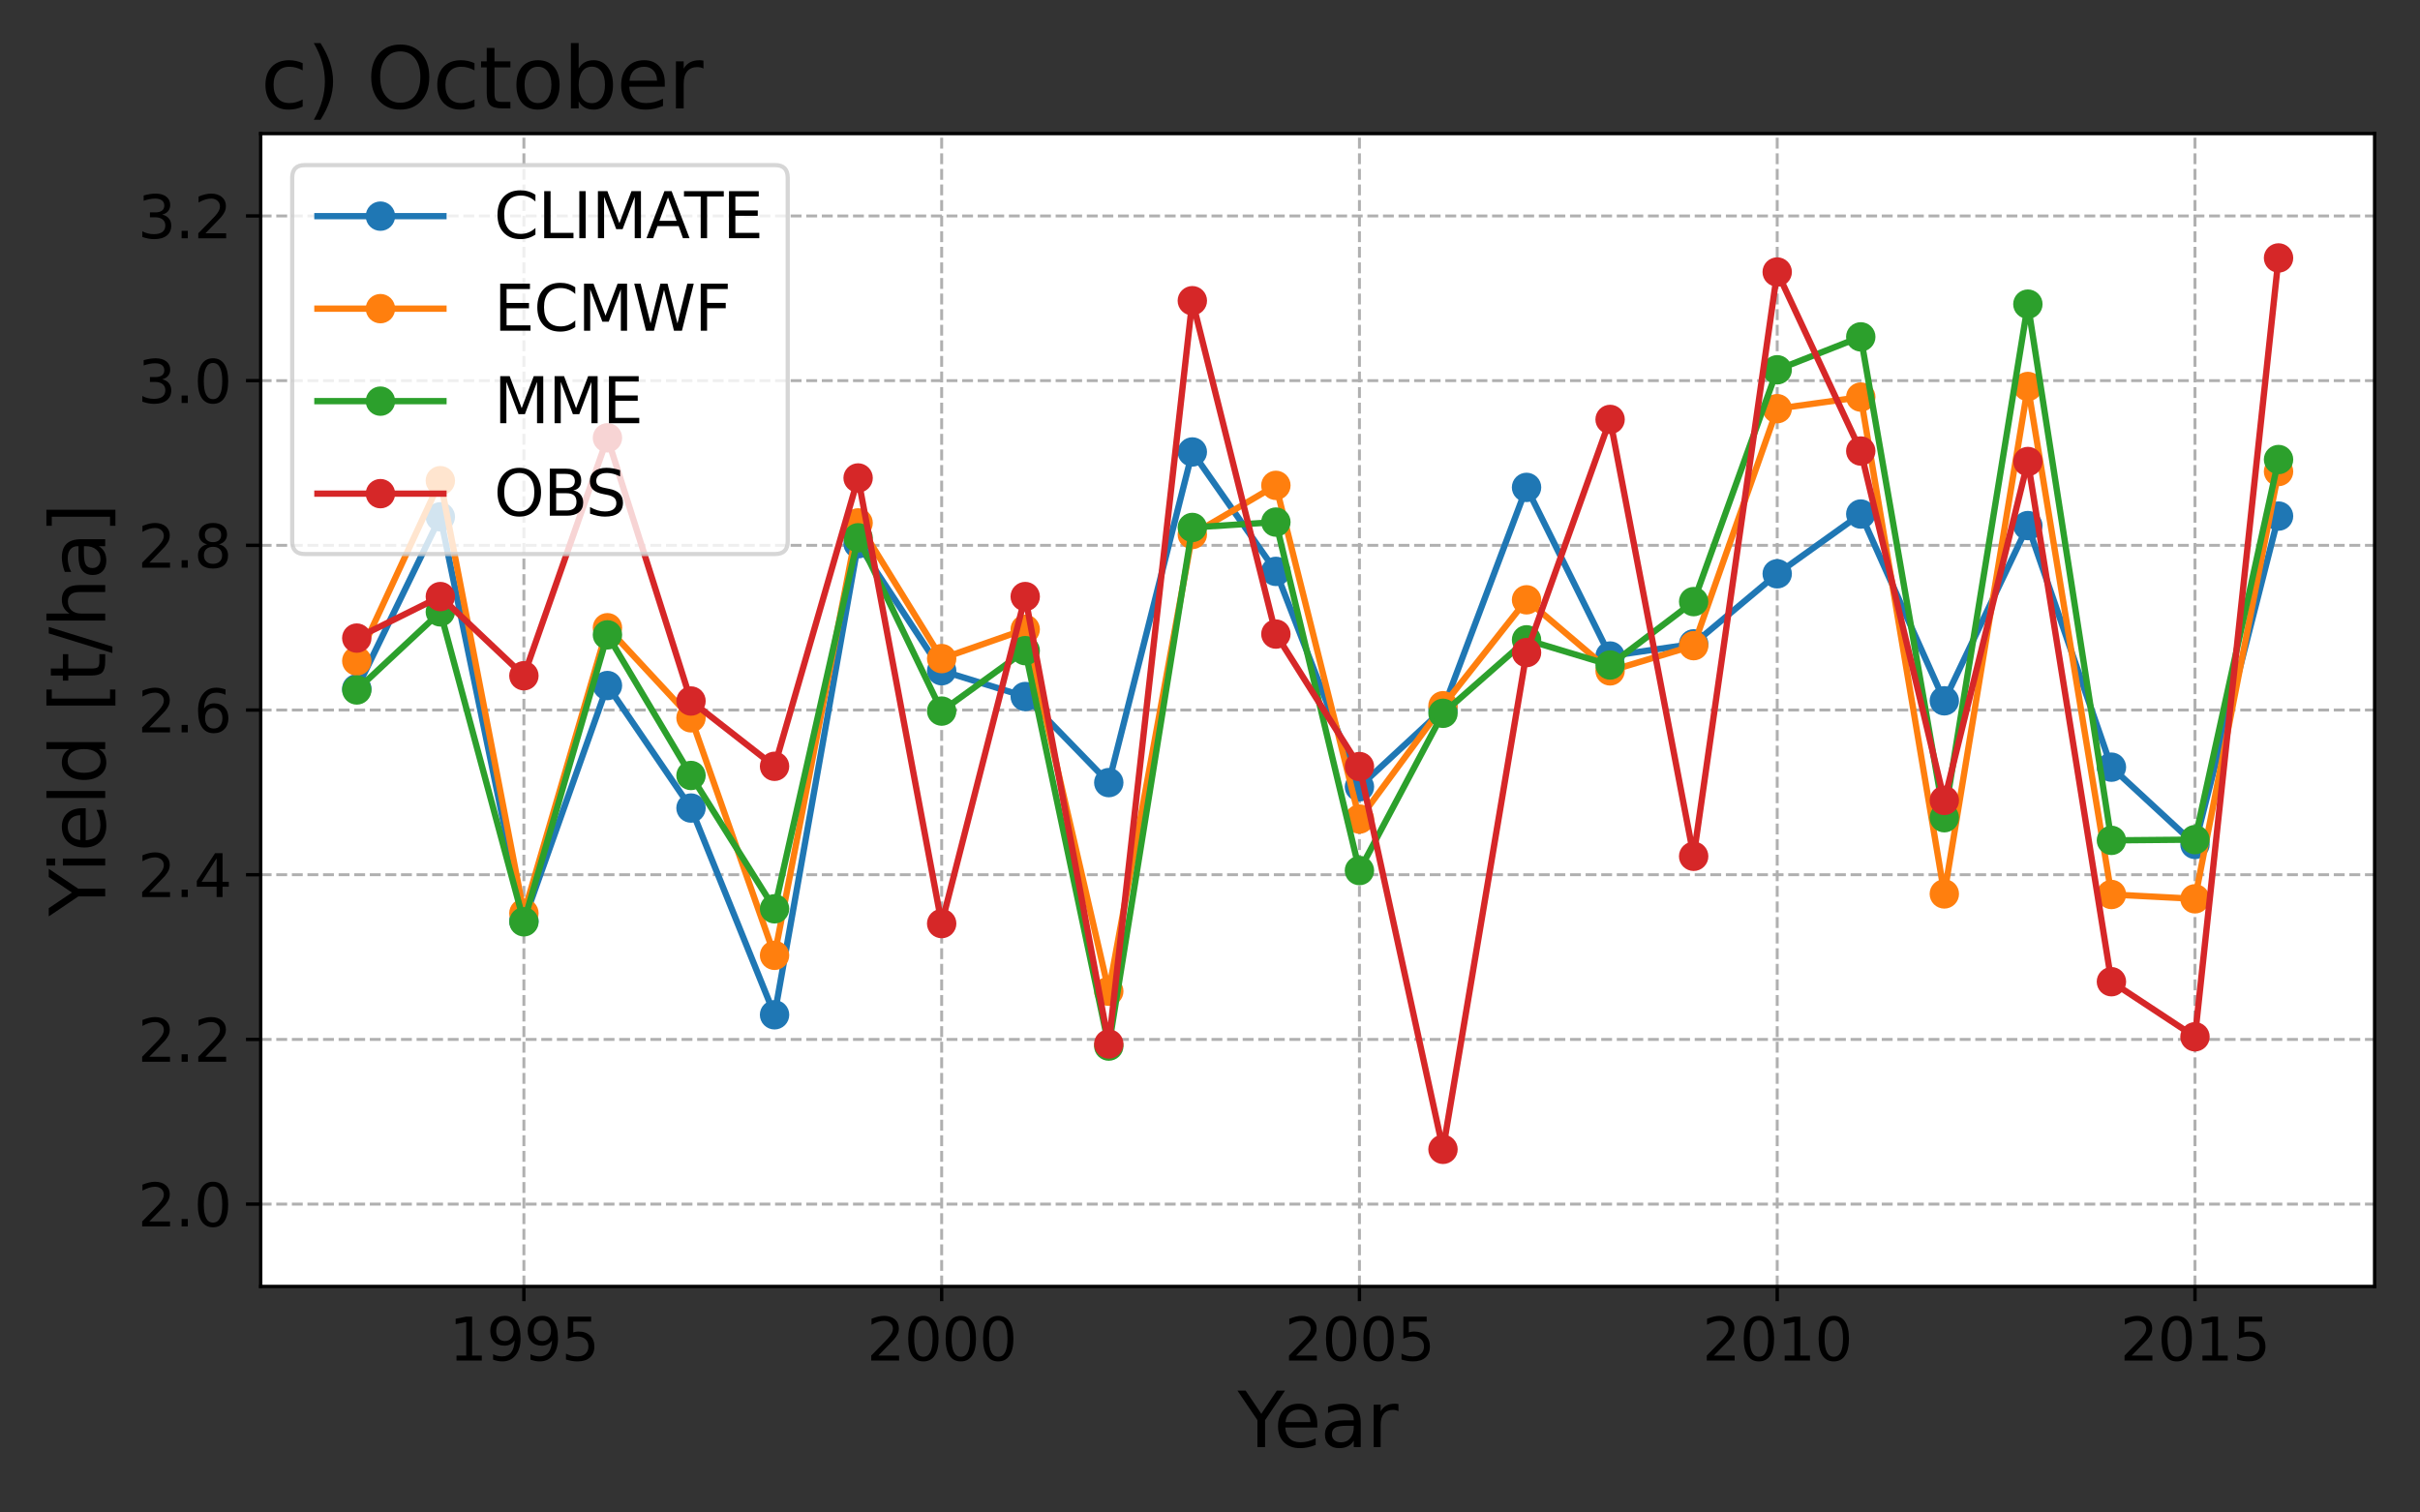 <?xml version="1.0" encoding="utf-8" standalone="no"?>
<!DOCTYPE svg PUBLIC "-//W3C//DTD SVG 1.1//EN"
  "http://www.w3.org/Graphics/SVG/1.1/DTD/svg11.dtd">
<svg xmlns:xlink="http://www.w3.org/1999/xlink" width="576pt" height="360pt" viewBox="0 0 576 360" xmlns="http://www.w3.org/2000/svg" version="1.1">
 <rect x="0" y="0" width="576" height="360" fill="#333333" stroke="none"/>
 <defs>
  <style type="text/css">*{stroke-linejoin: round; stroke-linecap: butt}</style>
 </defs>
 <g id="figure_1">
  <g id="patch_1">
   <path d="M 0 360 
L 576 360 
L 576 0 
L 0 0 
L 0 360 
z
" style="fill: none"/>
  </g>
  <g id="axes_1">
   <g id="patch_2">
    <path d="M 62.05 306.2 
L 565.2 306.2 
L 565.2 31.8 
L 62.05 31.8 
z
" style="fill: #ffffff"/>
   </g>
   <g id="matplotlib.axis_1">
    <g id="xtick_1">
     <g id="line2d_1">
      <path d="M 124.695 306.2 
L 124.695 31.8 
" clip-path="url(#p7e7cb70186)" style="fill: none; stroke-dasharray: 2.59,1.12; stroke-dashoffset: 0; stroke: #b0b0b0; stroke-width: 0.7"/>
     </g>
     <g id="line2d_2">
      <defs>
       <path id="md5fc40902d" d="M 0 0 
L 0 3.5 
" style="stroke: #000000; stroke-width: 0.8"/>
      </defs>
      <g>
       <use xlink:href="#md5fc40902d" x="124.695" y="306.2" style="stroke: #000000; stroke-width: 0.8"/>
      </g>
     </g>
     <g id="text_1">
      <!-- 1995 -->
      <g transform="translate(106.88 323.838)scale(0.14 -0.14)">
       <defs>
        <path id="DejaVuSans-31" d="M 794 531 
L 1825 531 
L 1825 4091 
L 703 3866 
L 703 4441 
L 1819 4666 
L 2450 4666 
L 2450 531 
L 3481 531 
L 3481 0 
L 794 0 
L 794 531 
z
" transform="scale(0.016)"/>
        <path id="DejaVuSans-39" d="M 703 97 
L 703 672 
Q 941 559 1184 500 
Q 1428 441 1663 441 
Q 2288 441 2617 861 
Q 2947 1281 2994 2138 
Q 2813 1869 2534 1725 
Q 2256 1581 1919 1581 
Q 1219 1581 811 2004 
Q 403 2428 403 3163 
Q 403 3881 828 4315 
Q 1253 4750 1959 4750 
Q 2769 4750 3195 4129 
Q 3622 3509 3622 2328 
Q 3622 1225 3098 567 
Q 2575 -91 1691 -91 
Q 1453 -91 1209 -44 
Q 966 3 703 97 
z
M 1959 2075 
Q 2384 2075 2632 2365 
Q 2881 2656 2881 3163 
Q 2881 3666 2632 3958 
Q 2384 4250 1959 4250 
Q 1534 4250 1286 3958 
Q 1038 3666 1038 3163 
Q 1038 2656 1286 2365 
Q 1534 2075 1959 2075 
z
" transform="scale(0.016)"/>
        <path id="DejaVuSans-35" d="M 691 4666 
L 3169 4666 
L 3169 4134 
L 1269 4134 
L 1269 2991 
Q 1406 3038 1543 3061 
Q 1681 3084 1819 3084 
Q 2600 3084 3056 2656 
Q 3513 2228 3513 1497 
Q 3513 744 3044 326 
Q 2575 -91 1722 -91 
Q 1428 -91 1123 -41 
Q 819 9 494 109 
L 494 744 
Q 775 591 1075 516 
Q 1375 441 1709 441 
Q 2250 441 2565 725 
Q 2881 1009 2881 1497 
Q 2881 1984 2565 2268 
Q 2250 2553 1709 2553 
Q 1456 2553 1204 2497 
Q 953 2441 691 2322 
L 691 4666 
z
" transform="scale(0.016)"/>
       </defs>
       <use xlink:href="#DejaVuSans-31"/>
       <use xlink:href="#DejaVuSans-39" x="63.623"/>
       <use xlink:href="#DejaVuSans-39" x="127.246"/>
       <use xlink:href="#DejaVuSans-35" x="190.869"/>
      </g>
     </g>
    </g>
    <g id="xtick_2">
     <g id="line2d_3">
      <path d="M 224.132 306.2 
L 224.132 31.8 
" clip-path="url(#p7e7cb70186)" style="fill: none; stroke-dasharray: 2.59,1.12; stroke-dashoffset: 0; stroke: #b0b0b0; stroke-width: 0.7"/>
     </g>
     <g id="line2d_4">
      <g>
       <use xlink:href="#md5fc40902d" x="224.132" y="306.2" style="stroke: #000000; stroke-width: 0.8"/>
      </g>
     </g>
     <g id="text_2">
      <!-- 2000 -->
      <g transform="translate(206.317 323.838)scale(0.14 -0.14)">
       <defs>
        <path id="DejaVuSans-32" d="M 1228 531 
L 3431 531 
L 3431 0 
L 469 0 
L 469 531 
Q 828 903 1448 1529 
Q 2069 2156 2228 2338 
Q 2531 2678 2651 2914 
Q 2772 3150 2772 3378 
Q 2772 3750 2511 3984 
Q 2250 4219 1831 4219 
Q 1534 4219 1204 4116 
Q 875 4013 500 3803 
L 500 4441 
Q 881 4594 1212 4672 
Q 1544 4750 1819 4750 
Q 2544 4750 2975 4387 
Q 3406 4025 3406 3419 
Q 3406 3131 3298 2873 
Q 3191 2616 2906 2266 
Q 2828 2175 2409 1742 
Q 1991 1309 1228 531 
z
" transform="scale(0.016)"/>
        <path id="DejaVuSans-30" d="M 2034 4250 
Q 1547 4250 1301 3770 
Q 1056 3291 1056 2328 
Q 1056 1369 1301 889 
Q 1547 409 2034 409 
Q 2525 409 2770 889 
Q 3016 1369 3016 2328 
Q 3016 3291 2770 3770 
Q 2525 4250 2034 4250 
z
M 2034 4750 
Q 2819 4750 3233 4129 
Q 3647 3509 3647 2328 
Q 3647 1150 3233 529 
Q 2819 -91 2034 -91 
Q 1250 -91 836 529 
Q 422 1150 422 2328 
Q 422 3509 836 4129 
Q 1250 4750 2034 4750 
z
" transform="scale(0.016)"/>
       </defs>
       <use xlink:href="#DejaVuSans-32"/>
       <use xlink:href="#DejaVuSans-30" x="63.623"/>
       <use xlink:href="#DejaVuSans-30" x="127.246"/>
       <use xlink:href="#DejaVuSans-30" x="190.869"/>
      </g>
     </g>
    </g>
    <g id="xtick_3">
     <g id="line2d_5">
      <path d="M 323.569 306.2 
L 323.569 31.8 
" clip-path="url(#p7e7cb70186)" style="fill: none; stroke-dasharray: 2.59,1.12; stroke-dashoffset: 0; stroke: #b0b0b0; stroke-width: 0.7"/>
     </g>
     <g id="line2d_6">
      <g>
       <use xlink:href="#md5fc40902d" x="323.569" y="306.2" style="stroke: #000000; stroke-width: 0.8"/>
      </g>
     </g>
     <g id="text_3">
      <!-- 2005 -->
      <g transform="translate(305.754 323.838)scale(0.14 -0.14)">
       <use xlink:href="#DejaVuSans-32"/>
       <use xlink:href="#DejaVuSans-30" x="63.623"/>
       <use xlink:href="#DejaVuSans-30" x="127.246"/>
       <use xlink:href="#DejaVuSans-35" x="190.869"/>
      </g>
     </g>
    </g>
    <g id="xtick_4">
     <g id="line2d_7">
      <path d="M 423.005 306.2 
L 423.005 31.8 
" clip-path="url(#p7e7cb70186)" style="fill: none; stroke-dasharray: 2.59,1.12; stroke-dashoffset: 0; stroke: #b0b0b0; stroke-width: 0.7"/>
     </g>
     <g id="line2d_8">
      <g>
       <use xlink:href="#md5fc40902d" x="423.005" y="306.2" style="stroke: #000000; stroke-width: 0.8"/>
      </g>
     </g>
     <g id="text_4">
      <!-- 2010 -->
      <g transform="translate(405.19 323.838)scale(0.14 -0.14)">
       <use xlink:href="#DejaVuSans-32"/>
       <use xlink:href="#DejaVuSans-30" x="63.623"/>
       <use xlink:href="#DejaVuSans-31" x="127.246"/>
       <use xlink:href="#DejaVuSans-30" x="190.869"/>
      </g>
     </g>
    </g>
    <g id="xtick_5">
     <g id="line2d_9">
      <path d="M 522.442 306.2 
L 522.442 31.8 
" clip-path="url(#p7e7cb70186)" style="fill: none; stroke-dasharray: 2.59,1.12; stroke-dashoffset: 0; stroke: #b0b0b0; stroke-width: 0.7"/>
     </g>
     <g id="line2d_10">
      <g>
       <use xlink:href="#md5fc40902d" x="522.442" y="306.2" style="stroke: #000000; stroke-width: 0.8"/>
      </g>
     </g>
     <g id="text_5">
      <!-- 2015 -->
      <g transform="translate(504.627 323.838)scale(0.14 -0.14)">
       <use xlink:href="#DejaVuSans-32"/>
       <use xlink:href="#DejaVuSans-30" x="63.623"/>
       <use xlink:href="#DejaVuSans-31" x="127.246"/>
       <use xlink:href="#DejaVuSans-35" x="190.869"/>
      </g>
     </g>
    </g>
    <g id="text_6">
     <!-- Year -->
     <g transform="translate(294.567 344.427)scale(0.18 -0.18)">
      <defs>
       <path id="DejaVuSans-59" d="M -13 4666 
L 666 4666 
L 1959 2747 
L 3244 4666 
L 3922 4666 
L 2272 2222 
L 2272 0 
L 1638 0 
L 1638 2222 
L -13 4666 
z
" transform="scale(0.016)"/>
       <path id="DejaVuSans-65" d="M 3597 1894 
L 3597 1613 
L 953 1613 
Q 991 1019 1311 708 
Q 1631 397 2203 397 
Q 2534 397 2845 478 
Q 3156 559 3463 722 
L 3463 178 
Q 3153 47 2828 -22 
Q 2503 -91 2169 -91 
Q 1331 -91 842 396 
Q 353 884 353 1716 
Q 353 2575 817 3079 
Q 1281 3584 2069 3584 
Q 2775 3584 3186 3129 
Q 3597 2675 3597 1894 
z
M 3022 2063 
Q 3016 2534 2758 2815 
Q 2500 3097 2075 3097 
Q 1594 3097 1305 2825 
Q 1016 2553 972 2059 
L 3022 2063 
z
" transform="scale(0.016)"/>
       <path id="DejaVuSans-61" d="M 2194 1759 
Q 1497 1759 1228 1600 
Q 959 1441 959 1056 
Q 959 750 1161 570 
Q 1363 391 1709 391 
Q 2188 391 2477 730 
Q 2766 1069 2766 1631 
L 2766 1759 
L 2194 1759 
z
M 3341 1997 
L 3341 0 
L 2766 0 
L 2766 531 
Q 2569 213 2275 61 
Q 1981 -91 1556 -91 
Q 1019 -91 701 211 
Q 384 513 384 1019 
Q 384 1609 779 1909 
Q 1175 2209 1959 2209 
L 2766 2209 
L 2766 2266 
Q 2766 2663 2505 2880 
Q 2244 3097 1772 3097 
Q 1472 3097 1187 3025 
Q 903 2953 641 2809 
L 641 3341 
Q 956 3463 1253 3523 
Q 1550 3584 1831 3584 
Q 2591 3584 2966 3190 
Q 3341 2797 3341 1997 
z
" transform="scale(0.016)"/>
       <path id="DejaVuSans-72" d="M 2631 2963 
Q 2534 3019 2420 3045 
Q 2306 3072 2169 3072 
Q 1681 3072 1420 2755 
Q 1159 2438 1159 1844 
L 1159 0 
L 581 0 
L 581 3500 
L 1159 3500 
L 1159 2956 
Q 1341 3275 1631 3429 
Q 1922 3584 2338 3584 
Q 2397 3584 2469 3576 
Q 2541 3569 2628 3553 
L 2631 2963 
z
" transform="scale(0.016)"/>
      </defs>
      <use xlink:href="#DejaVuSans-59"/>
      <use xlink:href="#DejaVuSans-65" x="47.834"/>
      <use xlink:href="#DejaVuSans-61" x="109.357"/>
      <use xlink:href="#DejaVuSans-72" x="170.637"/>
     </g>
    </g>
   </g>
   <g id="matplotlib.axis_2">
    <g id="ytick_1">
     <g id="line2d_11">
      <path d="M 62.05 286.6 
L 565.2 286.6 
" clip-path="url(#p7e7cb70186)" style="fill: none; stroke-dasharray: 2.59,1.12; stroke-dashoffset: 0; stroke: #b0b0b0; stroke-width: 0.7"/>
     </g>
     <g id="line2d_12">
      <defs>
       <path id="ma0a48ae3fc" d="M 0 0 
L -3.5 0 
" style="stroke: #000000; stroke-width: 0.8"/>
      </defs>
      <g>
       <use xlink:href="#ma0a48ae3fc" x="62.05" y="286.6" style="stroke: #000000; stroke-width: 0.8"/>
      </g>
     </g>
     <g id="text_7">
      <!-- 2.0 -->
      <g transform="translate(32.786 291.919)scale(0.14 -0.14)">
       <defs>
        <path id="DejaVuSans-2e" d="M 684 794 
L 1344 794 
L 1344 0 
L 684 0 
L 684 794 
z
" transform="scale(0.016)"/>
       </defs>
       <use xlink:href="#DejaVuSans-32"/>
       <use xlink:href="#DejaVuSans-2e" x="63.623"/>
       <use xlink:href="#DejaVuSans-30" x="95.41"/>
      </g>
     </g>
    </g>
    <g id="ytick_2">
     <g id="line2d_13">
      <path d="M 62.05 247.4 
L 565.2 247.4 
" clip-path="url(#p7e7cb70186)" style="fill: none; stroke-dasharray: 2.59,1.12; stroke-dashoffset: 0; stroke: #b0b0b0; stroke-width: 0.7"/>
     </g>
     <g id="line2d_14">
      <g>
       <use xlink:href="#ma0a48ae3fc" x="62.05" y="247.4" style="stroke: #000000; stroke-width: 0.8"/>
      </g>
     </g>
     <g id="text_8">
      <!-- 2.2 -->
      <g transform="translate(32.786 252.719)scale(0.14 -0.14)">
       <use xlink:href="#DejaVuSans-32"/>
       <use xlink:href="#DejaVuSans-2e" x="63.623"/>
       <use xlink:href="#DejaVuSans-32" x="95.41"/>
      </g>
     </g>
    </g>
    <g id="ytick_3">
     <g id="line2d_15">
      <path d="M 62.05 208.2 
L 565.2 208.2 
" clip-path="url(#p7e7cb70186)" style="fill: none; stroke-dasharray: 2.59,1.12; stroke-dashoffset: 0; stroke: #b0b0b0; stroke-width: 0.7"/>
     </g>
     <g id="line2d_16">
      <g>
       <use xlink:href="#ma0a48ae3fc" x="62.05" y="208.2" style="stroke: #000000; stroke-width: 0.8"/>
      </g>
     </g>
     <g id="text_9">
      <!-- 2.4 -->
      <g transform="translate(32.786 213.519)scale(0.14 -0.14)">
       <defs>
        <path id="DejaVuSans-34" d="M 2419 4116 
L 825 1625 
L 2419 1625 
L 2419 4116 
z
M 2253 4666 
L 3047 4666 
L 3047 1625 
L 3713 1625 
L 3713 1100 
L 3047 1100 
L 3047 0 
L 2419 0 
L 2419 1100 
L 313 1100 
L 313 1709 
L 2253 4666 
z
" transform="scale(0.016)"/>
       </defs>
       <use xlink:href="#DejaVuSans-32"/>
       <use xlink:href="#DejaVuSans-2e" x="63.623"/>
       <use xlink:href="#DejaVuSans-34" x="95.41"/>
      </g>
     </g>
    </g>
    <g id="ytick_4">
     <g id="line2d_17">
      <path d="M 62.05 169 
L 565.2 169 
" clip-path="url(#p7e7cb70186)" style="fill: none; stroke-dasharray: 2.59,1.12; stroke-dashoffset: 0; stroke: #b0b0b0; stroke-width: 0.7"/>
     </g>
     <g id="line2d_18">
      <g>
       <use xlink:href="#ma0a48ae3fc" x="62.05" y="169" style="stroke: #000000; stroke-width: 0.8"/>
      </g>
     </g>
     <g id="text_10">
      <!-- 2.6 -->
      <g transform="translate(32.786 174.319)scale(0.14 -0.14)">
       <defs>
        <path id="DejaVuSans-36" d="M 2113 2584 
Q 1688 2584 1439 2293 
Q 1191 2003 1191 1497 
Q 1191 994 1439 701 
Q 1688 409 2113 409 
Q 2538 409 2786 701 
Q 3034 994 3034 1497 
Q 3034 2003 2786 2293 
Q 2538 2584 2113 2584 
z
M 3366 4563 
L 3366 3988 
Q 3128 4100 2886 4159 
Q 2644 4219 2406 4219 
Q 1781 4219 1451 3797 
Q 1122 3375 1075 2522 
Q 1259 2794 1537 2939 
Q 1816 3084 2150 3084 
Q 2853 3084 3261 2657 
Q 3669 2231 3669 1497 
Q 3669 778 3244 343 
Q 2819 -91 2113 -91 
Q 1303 -91 875 529 
Q 447 1150 447 2328 
Q 447 3434 972 4092 
Q 1497 4750 2381 4750 
Q 2619 4750 2861 4703 
Q 3103 4656 3366 4563 
z
" transform="scale(0.016)"/>
       </defs>
       <use xlink:href="#DejaVuSans-32"/>
       <use xlink:href="#DejaVuSans-2e" x="63.623"/>
       <use xlink:href="#DejaVuSans-36" x="95.41"/>
      </g>
     </g>
    </g>
    <g id="ytick_5">
     <g id="line2d_19">
      <path d="M 62.05 129.8 
L 565.2 129.8 
" clip-path="url(#p7e7cb70186)" style="fill: none; stroke-dasharray: 2.59,1.12; stroke-dashoffset: 0; stroke: #b0b0b0; stroke-width: 0.7"/>
     </g>
     <g id="line2d_20">
      <g>
       <use xlink:href="#ma0a48ae3fc" x="62.05" y="129.8" style="stroke: #000000; stroke-width: 0.8"/>
      </g>
     </g>
     <g id="text_11">
      <!-- 2.8 -->
      <g transform="translate(32.786 135.119)scale(0.14 -0.14)">
       <defs>
        <path id="DejaVuSans-38" d="M 2034 2216 
Q 1584 2216 1326 1975 
Q 1069 1734 1069 1313 
Q 1069 891 1326 650 
Q 1584 409 2034 409 
Q 2484 409 2743 651 
Q 3003 894 3003 1313 
Q 3003 1734 2745 1975 
Q 2488 2216 2034 2216 
z
M 1403 2484 
Q 997 2584 770 2862 
Q 544 3141 544 3541 
Q 544 4100 942 4425 
Q 1341 4750 2034 4750 
Q 2731 4750 3128 4425 
Q 3525 4100 3525 3541 
Q 3525 3141 3298 2862 
Q 3072 2584 2669 2484 
Q 3125 2378 3379 2068 
Q 3634 1759 3634 1313 
Q 3634 634 3220 271 
Q 2806 -91 2034 -91 
Q 1263 -91 848 271 
Q 434 634 434 1313 
Q 434 1759 690 2068 
Q 947 2378 1403 2484 
z
M 1172 3481 
Q 1172 3119 1398 2916 
Q 1625 2713 2034 2713 
Q 2441 2713 2670 2916 
Q 2900 3119 2900 3481 
Q 2900 3844 2670 4047 
Q 2441 4250 2034 4250 
Q 1625 4250 1398 4047 
Q 1172 3844 1172 3481 
z
" transform="scale(0.016)"/>
       </defs>
       <use xlink:href="#DejaVuSans-32"/>
       <use xlink:href="#DejaVuSans-2e" x="63.623"/>
       <use xlink:href="#DejaVuSans-38" x="95.41"/>
      </g>
     </g>
    </g>
    <g id="ytick_6">
     <g id="line2d_21">
      <path d="M 62.05 90.6 
L 565.2 90.6 
" clip-path="url(#p7e7cb70186)" style="fill: none; stroke-dasharray: 2.59,1.12; stroke-dashoffset: 0; stroke: #b0b0b0; stroke-width: 0.7"/>
     </g>
     <g id="line2d_22">
      <g>
       <use xlink:href="#ma0a48ae3fc" x="62.05" y="90.6" style="stroke: #000000; stroke-width: 0.8"/>
      </g>
     </g>
     <g id="text_12">
      <!-- 3.0 -->
      <g transform="translate(32.786 95.919)scale(0.14 -0.14)">
       <defs>
        <path id="DejaVuSans-33" d="M 2597 2516 
Q 3050 2419 3304 2112 
Q 3559 1806 3559 1356 
Q 3559 666 3084 287 
Q 2609 -91 1734 -91 
Q 1441 -91 1130 -33 
Q 819 25 488 141 
L 488 750 
Q 750 597 1062 519 
Q 1375 441 1716 441 
Q 2309 441 2620 675 
Q 2931 909 2931 1356 
Q 2931 1769 2642 2001 
Q 2353 2234 1838 2234 
L 1294 2234 
L 1294 2753 
L 1863 2753 
Q 2328 2753 2575 2939 
Q 2822 3125 2822 3475 
Q 2822 3834 2567 4026 
Q 2313 4219 1838 4219 
Q 1578 4219 1281 4162 
Q 984 4106 628 3988 
L 628 4550 
Q 988 4650 1302 4700 
Q 1616 4750 1894 4750 
Q 2613 4750 3031 4423 
Q 3450 4097 3450 3541 
Q 3450 3153 3228 2886 
Q 3006 2619 2597 2516 
z
" transform="scale(0.016)"/>
       </defs>
       <use xlink:href="#DejaVuSans-33"/>
       <use xlink:href="#DejaVuSans-2e" x="63.623"/>
       <use xlink:href="#DejaVuSans-30" x="95.41"/>
      </g>
     </g>
    </g>
    <g id="ytick_7">
     <g id="line2d_23">
      <path d="M 62.05 51.4 
L 565.2 51.4 
" clip-path="url(#p7e7cb70186)" style="fill: none; stroke-dasharray: 2.59,1.12; stroke-dashoffset: 0; stroke: #b0b0b0; stroke-width: 0.7"/>
     </g>
     <g id="line2d_24">
      <g>
       <use xlink:href="#ma0a48ae3fc" x="62.05" y="51.4" style="stroke: #000000; stroke-width: 0.8"/>
      </g>
     </g>
     <g id="text_13">
      <!-- 3.2 -->
      <g transform="translate(32.786 56.719)scale(0.14 -0.14)">
       <use xlink:href="#DejaVuSans-33"/>
       <use xlink:href="#DejaVuSans-2e" x="63.623"/>
       <use xlink:href="#DejaVuSans-32" x="95.41"/>
      </g>
     </g>
    </g>
    <g id="text_14">
     <!-- Yield [t/ha] -->
     <g transform="translate(25.042 218.085)rotate(-90)scale(0.18 -0.18)">
      <defs>
       <path id="DejaVuSans-69" d="M 603 3500 
L 1178 3500 
L 1178 0 
L 603 0 
L 603 3500 
z
M 603 4863 
L 1178 4863 
L 1178 4134 
L 603 4134 
L 603 4863 
z
" transform="scale(0.016)"/>
       <path id="DejaVuSans-6c" d="M 603 4863 
L 1178 4863 
L 1178 0 
L 603 0 
L 603 4863 
z
" transform="scale(0.016)"/>
       <path id="DejaVuSans-64" d="M 2906 2969 
L 2906 4863 
L 3481 4863 
L 3481 0 
L 2906 0 
L 2906 525 
Q 2725 213 2448 61 
Q 2172 -91 1784 -91 
Q 1150 -91 751 415 
Q 353 922 353 1747 
Q 353 2572 751 3078 
Q 1150 3584 1784 3584 
Q 2172 3584 2448 3432 
Q 2725 3281 2906 2969 
z
M 947 1747 
Q 947 1113 1208 752 
Q 1469 391 1925 391 
Q 2381 391 2643 752 
Q 2906 1113 2906 1747 
Q 2906 2381 2643 2742 
Q 2381 3103 1925 3103 
Q 1469 3103 1208 2742 
Q 947 2381 947 1747 
z
" transform="scale(0.016)"/>
       <path id="DejaVuSans-20" transform="scale(0.016)"/>
       <path id="DejaVuSans-5b" d="M 550 4863 
L 1875 4863 
L 1875 4416 
L 1125 4416 
L 1125 -397 
L 1875 -397 
L 1875 -844 
L 550 -844 
L 550 4863 
z
" transform="scale(0.016)"/>
       <path id="DejaVuSans-74" d="M 1172 4494 
L 1172 3500 
L 2356 3500 
L 2356 3053 
L 1172 3053 
L 1172 1153 
Q 1172 725 1289 603 
Q 1406 481 1766 481 
L 2356 481 
L 2356 0 
L 1766 0 
Q 1100 0 847 248 
Q 594 497 594 1153 
L 594 3053 
L 172 3053 
L 172 3500 
L 594 3500 
L 594 4494 
L 1172 4494 
z
" transform="scale(0.016)"/>
       <path id="DejaVuSans-2f" d="M 1625 4666 
L 2156 4666 
L 531 -594 
L 0 -594 
L 1625 4666 
z
" transform="scale(0.016)"/>
       <path id="DejaVuSans-68" d="M 3513 2113 
L 3513 0 
L 2938 0 
L 2938 2094 
Q 2938 2591 2744 2837 
Q 2550 3084 2163 3084 
Q 1697 3084 1428 2787 
Q 1159 2491 1159 1978 
L 1159 0 
L 581 0 
L 581 4863 
L 1159 4863 
L 1159 2956 
Q 1366 3272 1645 3428 
Q 1925 3584 2291 3584 
Q 2894 3584 3203 3211 
Q 3513 2838 3513 2113 
z
" transform="scale(0.016)"/>
       <path id="DejaVuSans-5d" d="M 1947 4863 
L 1947 -844 
L 622 -844 
L 622 -397 
L 1369 -397 
L 1369 4416 
L 622 4416 
L 622 4863 
L 1947 4863 
z
" transform="scale(0.016)"/>
      </defs>
      <use xlink:href="#DejaVuSans-59"/>
      <use xlink:href="#DejaVuSans-69" x="57.459"/>
      <use xlink:href="#DejaVuSans-65" x="85.242"/>
      <use xlink:href="#DejaVuSans-6c" x="146.766"/>
      <use xlink:href="#DejaVuSans-64" x="174.549"/>
      <use xlink:href="#DejaVuSans-20" x="238.025"/>
      <use xlink:href="#DejaVuSans-5b" x="269.812"/>
      <use xlink:href="#DejaVuSans-74" x="308.826"/>
      <use xlink:href="#DejaVuSans-2f" x="348.035"/>
      <use xlink:href="#DejaVuSans-68" x="381.727"/>
      <use xlink:href="#DejaVuSans-61" x="445.105"/>
      <use xlink:href="#DejaVuSans-5d" x="506.385"/>
     </g>
    </g>
   </g>
   <g id="line2d_25">
    <path d="M 84.92 163.944 
L 104.808 123.017 
L 124.695 219.203 
L 144.583 163.172 
L 164.47 192.33 
L 184.357 241.538 
L 204.245 129.421 
L 224.132 159.651 
L 244.019 165.789 
L 263.907 186.275 
L 283.794 107.576 
L 303.681 136.002 
L 323.569 187.271 
L 343.456 168.831 
L 363.343 116.01 
L 383.231 156.147 
L 403.118 153.251 
L 423.005 136.576 
L 442.893 122.351 
L 462.78 166.809 
L 482.667 125.1 
L 502.555 182.602 
L 522.442 200.987 
L 542.33 122.838 
" clip-path="url(#p7e7cb70186)" style="fill: none; stroke: #1f77b4; stroke-width: 1.5; stroke-linecap: square"/>
    <defs>
     <path id="m8117c5fca2" d="M 0 3 
C 0.796 3 1.559 2.684 2.121 2.121 
C 2.684 1.559 3 0.796 3 0 
C 3 -0.796 2.684 -1.559 2.121 -2.121 
C 1.559 -2.684 0.796 -3 0 -3 
C -0.796 -3 -1.559 -2.684 -2.121 -2.121 
C -2.684 -1.559 -3 -0.796 -3 0 
C -3 0.796 -2.684 1.559 -2.121 2.121 
C -1.559 2.684 -0.796 3 0 3 
z
" style="stroke: #1f77b4"/>
    </defs>
    <g clip-path="url(#p7e7cb70186)">
     <use xlink:href="#m8117c5fca2" x="84.92" y="163.944" style="fill: #1f77b4; stroke: #1f77b4"/>
     <use xlink:href="#m8117c5fca2" x="104.808" y="123.017" style="fill: #1f77b4; stroke: #1f77b4"/>
     <use xlink:href="#m8117c5fca2" x="124.695" y="219.203" style="fill: #1f77b4; stroke: #1f77b4"/>
     <use xlink:href="#m8117c5fca2" x="144.583" y="163.172" style="fill: #1f77b4; stroke: #1f77b4"/>
     <use xlink:href="#m8117c5fca2" x="164.47" y="192.33" style="fill: #1f77b4; stroke: #1f77b4"/>
     <use xlink:href="#m8117c5fca2" x="184.357" y="241.538" style="fill: #1f77b4; stroke: #1f77b4"/>
     <use xlink:href="#m8117c5fca2" x="204.245" y="129.421" style="fill: #1f77b4; stroke: #1f77b4"/>
     <use xlink:href="#m8117c5fca2" x="224.132" y="159.651" style="fill: #1f77b4; stroke: #1f77b4"/>
     <use xlink:href="#m8117c5fca2" x="244.019" y="165.789" style="fill: #1f77b4; stroke: #1f77b4"/>
     <use xlink:href="#m8117c5fca2" x="263.907" y="186.275" style="fill: #1f77b4; stroke: #1f77b4"/>
     <use xlink:href="#m8117c5fca2" x="283.794" y="107.576" style="fill: #1f77b4; stroke: #1f77b4"/>
     <use xlink:href="#m8117c5fca2" x="303.681" y="136.002" style="fill: #1f77b4; stroke: #1f77b4"/>
     <use xlink:href="#m8117c5fca2" x="323.569" y="187.271" style="fill: #1f77b4; stroke: #1f77b4"/>
     <use xlink:href="#m8117c5fca2" x="343.456" y="168.831" style="fill: #1f77b4; stroke: #1f77b4"/>
     <use xlink:href="#m8117c5fca2" x="363.343" y="116.01" style="fill: #1f77b4; stroke: #1f77b4"/>
     <use xlink:href="#m8117c5fca2" x="383.231" y="156.147" style="fill: #1f77b4; stroke: #1f77b4"/>
     <use xlink:href="#m8117c5fca2" x="403.118" y="153.251" style="fill: #1f77b4; stroke: #1f77b4"/>
     <use xlink:href="#m8117c5fca2" x="423.005" y="136.576" style="fill: #1f77b4; stroke: #1f77b4"/>
     <use xlink:href="#m8117c5fca2" x="442.893" y="122.351" style="fill: #1f77b4; stroke: #1f77b4"/>
     <use xlink:href="#m8117c5fca2" x="462.78" y="166.809" style="fill: #1f77b4; stroke: #1f77b4"/>
     <use xlink:href="#m8117c5fca2" x="482.667" y="125.1" style="fill: #1f77b4; stroke: #1f77b4"/>
     <use xlink:href="#m8117c5fca2" x="502.555" y="182.602" style="fill: #1f77b4; stroke: #1f77b4"/>
     <use xlink:href="#m8117c5fca2" x="522.442" y="200.987" style="fill: #1f77b4; stroke: #1f77b4"/>
     <use xlink:href="#m8117c5fca2" x="542.33" y="122.838" style="fill: #1f77b4; stroke: #1f77b4"/>
    </g>
   </g>
   <g id="line2d_26">
    <path d="M 84.92 157.319 
L 104.808 114.415 
L 124.695 217.362 
L 144.583 149.414 
L 164.47 170.857 
L 184.357 227.387 
L 204.245 124.461 
L 224.132 156.758 
L 244.019 149.792 
L 263.907 235.933 
L 283.794 127.22 
L 303.681 115.528 
L 323.569 194.953 
L 343.456 167.976 
L 363.343 142.766 
L 383.231 159.681 
L 403.118 153.679 
L 423.005 97.272 
L 442.893 94.511 
L 462.78 212.769 
L 482.667 91.987 
L 502.555 212.904 
L 522.442 213.935 
L 542.33 112.228 
" clip-path="url(#p7e7cb70186)" style="fill: none; stroke: #ff7f0e; stroke-width: 1.5; stroke-linecap: square"/>
    <defs>
     <path id="m7403048291" d="M 0 3 
C 0.796 3 1.559 2.684 2.121 2.121 
C 2.684 1.559 3 0.796 3 0 
C 3 -0.796 2.684 -1.559 2.121 -2.121 
C 1.559 -2.684 0.796 -3 0 -3 
C -0.796 -3 -1.559 -2.684 -2.121 -2.121 
C -2.684 -1.559 -3 -0.796 -3 0 
C -3 0.796 -2.684 1.559 -2.121 2.121 
C -1.559 2.684 -0.796 3 0 3 
z
" style="stroke: #ff7f0e"/>
    </defs>
    <g clip-path="url(#p7e7cb70186)">
     <use xlink:href="#m7403048291" x="84.92" y="157.319" style="fill: #ff7f0e; stroke: #ff7f0e"/>
     <use xlink:href="#m7403048291" x="104.808" y="114.415" style="fill: #ff7f0e; stroke: #ff7f0e"/>
     <use xlink:href="#m7403048291" x="124.695" y="217.362" style="fill: #ff7f0e; stroke: #ff7f0e"/>
     <use xlink:href="#m7403048291" x="144.583" y="149.414" style="fill: #ff7f0e; stroke: #ff7f0e"/>
     <use xlink:href="#m7403048291" x="164.47" y="170.857" style="fill: #ff7f0e; stroke: #ff7f0e"/>
     <use xlink:href="#m7403048291" x="184.357" y="227.387" style="fill: #ff7f0e; stroke: #ff7f0e"/>
     <use xlink:href="#m7403048291" x="204.245" y="124.461" style="fill: #ff7f0e; stroke: #ff7f0e"/>
     <use xlink:href="#m7403048291" x="224.132" y="156.758" style="fill: #ff7f0e; stroke: #ff7f0e"/>
     <use xlink:href="#m7403048291" x="244.019" y="149.792" style="fill: #ff7f0e; stroke: #ff7f0e"/>
     <use xlink:href="#m7403048291" x="263.907" y="235.933" style="fill: #ff7f0e; stroke: #ff7f0e"/>
     <use xlink:href="#m7403048291" x="283.794" y="127.22" style="fill: #ff7f0e; stroke: #ff7f0e"/>
     <use xlink:href="#m7403048291" x="303.681" y="115.528" style="fill: #ff7f0e; stroke: #ff7f0e"/>
     <use xlink:href="#m7403048291" x="323.569" y="194.953" style="fill: #ff7f0e; stroke: #ff7f0e"/>
     <use xlink:href="#m7403048291" x="343.456" y="167.976" style="fill: #ff7f0e; stroke: #ff7f0e"/>
     <use xlink:href="#m7403048291" x="363.343" y="142.766" style="fill: #ff7f0e; stroke: #ff7f0e"/>
     <use xlink:href="#m7403048291" x="383.231" y="159.681" style="fill: #ff7f0e; stroke: #ff7f0e"/>
     <use xlink:href="#m7403048291" x="403.118" y="153.679" style="fill: #ff7f0e; stroke: #ff7f0e"/>
     <use xlink:href="#m7403048291" x="423.005" y="97.272" style="fill: #ff7f0e; stroke: #ff7f0e"/>
     <use xlink:href="#m7403048291" x="442.893" y="94.511" style="fill: #ff7f0e; stroke: #ff7f0e"/>
     <use xlink:href="#m7403048291" x="462.78" y="212.769" style="fill: #ff7f0e; stroke: #ff7f0e"/>
     <use xlink:href="#m7403048291" x="482.667" y="91.987" style="fill: #ff7f0e; stroke: #ff7f0e"/>
     <use xlink:href="#m7403048291" x="502.555" y="212.904" style="fill: #ff7f0e; stroke: #ff7f0e"/>
     <use xlink:href="#m7403048291" x="522.442" y="213.935" style="fill: #ff7f0e; stroke: #ff7f0e"/>
     <use xlink:href="#m7403048291" x="542.33" y="112.228" style="fill: #ff7f0e; stroke: #ff7f0e"/>
    </g>
   </g>
   <g id="line2d_27">
    <path d="M 84.92 164.223 
L 104.808 145.641 
L 124.695 219.405 
L 144.583 151.107 
L 164.47 184.58 
L 184.357 216.313 
L 204.245 128.002 
L 224.132 169.252 
L 244.019 154.871 
L 263.907 248.99 
L 283.794 125.543 
L 303.681 124.271 
L 323.569 207.208 
L 343.456 169.783 
L 363.343 152.295 
L 383.231 158.283 
L 403.118 143.196 
L 423.005 88.016 
L 442.893 80.182 
L 462.78 194.635 
L 482.667 72.393 
L 502.555 200.024 
L 522.442 199.848 
L 542.33 109.38 
" clip-path="url(#p7e7cb70186)" style="fill: none; stroke: #2ca02c; stroke-width: 1.5; stroke-linecap: square"/>
    <defs>
     <path id="m2ab963446d" d="M 0 3 
C 0.796 3 1.559 2.684 2.121 2.121 
C 2.684 1.559 3 0.796 3 0 
C 3 -0.796 2.684 -1.559 2.121 -2.121 
C 1.559 -2.684 0.796 -3 0 -3 
C -0.796 -3 -1.559 -2.684 -2.121 -2.121 
C -2.684 -1.559 -3 -0.796 -3 0 
C -3 0.796 -2.684 1.559 -2.121 2.121 
C -1.559 2.684 -0.796 3 0 3 
z
" style="stroke: #2ca02c"/>
    </defs>
    <g clip-path="url(#p7e7cb70186)">
     <use xlink:href="#m2ab963446d" x="84.92" y="164.223" style="fill: #2ca02c; stroke: #2ca02c"/>
     <use xlink:href="#m2ab963446d" x="104.808" y="145.641" style="fill: #2ca02c; stroke: #2ca02c"/>
     <use xlink:href="#m2ab963446d" x="124.695" y="219.405" style="fill: #2ca02c; stroke: #2ca02c"/>
     <use xlink:href="#m2ab963446d" x="144.583" y="151.107" style="fill: #2ca02c; stroke: #2ca02c"/>
     <use xlink:href="#m2ab963446d" x="164.47" y="184.58" style="fill: #2ca02c; stroke: #2ca02c"/>
     <use xlink:href="#m2ab963446d" x="184.357" y="216.313" style="fill: #2ca02c; stroke: #2ca02c"/>
     <use xlink:href="#m2ab963446d" x="204.245" y="128.002" style="fill: #2ca02c; stroke: #2ca02c"/>
     <use xlink:href="#m2ab963446d" x="224.132" y="169.252" style="fill: #2ca02c; stroke: #2ca02c"/>
     <use xlink:href="#m2ab963446d" x="244.019" y="154.871" style="fill: #2ca02c; stroke: #2ca02c"/>
     <use xlink:href="#m2ab963446d" x="263.907" y="248.99" style="fill: #2ca02c; stroke: #2ca02c"/>
     <use xlink:href="#m2ab963446d" x="283.794" y="125.543" style="fill: #2ca02c; stroke: #2ca02c"/>
     <use xlink:href="#m2ab963446d" x="303.681" y="124.271" style="fill: #2ca02c; stroke: #2ca02c"/>
     <use xlink:href="#m2ab963446d" x="323.569" y="207.208" style="fill: #2ca02c; stroke: #2ca02c"/>
     <use xlink:href="#m2ab963446d" x="343.456" y="169.783" style="fill: #2ca02c; stroke: #2ca02c"/>
     <use xlink:href="#m2ab963446d" x="363.343" y="152.295" style="fill: #2ca02c; stroke: #2ca02c"/>
     <use xlink:href="#m2ab963446d" x="383.231" y="158.283" style="fill: #2ca02c; stroke: #2ca02c"/>
     <use xlink:href="#m2ab963446d" x="403.118" y="143.196" style="fill: #2ca02c; stroke: #2ca02c"/>
     <use xlink:href="#m2ab963446d" x="423.005" y="88.016" style="fill: #2ca02c; stroke: #2ca02c"/>
     <use xlink:href="#m2ab963446d" x="442.893" y="80.182" style="fill: #2ca02c; stroke: #2ca02c"/>
     <use xlink:href="#m2ab963446d" x="462.78" y="194.635" style="fill: #2ca02c; stroke: #2ca02c"/>
     <use xlink:href="#m2ab963446d" x="482.667" y="72.393" style="fill: #2ca02c; stroke: #2ca02c"/>
     <use xlink:href="#m2ab963446d" x="502.555" y="200.024" style="fill: #2ca02c; stroke: #2ca02c"/>
     <use xlink:href="#m2ab963446d" x="522.442" y="199.848" style="fill: #2ca02c; stroke: #2ca02c"/>
     <use xlink:href="#m2ab963446d" x="542.33" y="109.38" style="fill: #2ca02c; stroke: #2ca02c"/>
    </g>
   </g>
   <g id="line2d_28">
    <path d="M 84.92 151.877 
L 104.808 141.998 
L 124.695 160.841 
L 144.583 104.208 
L 164.47 166.856 
L 184.357 182.396 
L 204.245 113.766 
L 224.132 219.826 
L 244.019 141.993 
L 263.907 248.495 
L 283.794 71.577 
L 303.681 150.922 
L 323.569 182.458 
L 343.456 273.561 
L 363.343 155.328 
L 383.231 99.835 
L 403.118 203.814 
L 423.005 64.744 
L 442.893 107.354 
L 462.78 190.51 
L 482.667 109.851 
L 502.555 233.666 
L 522.442 246.775 
L 542.33 61.396 
" clip-path="url(#p7e7cb70186)" style="fill: none; stroke: #d62728; stroke-width: 1.5; stroke-linecap: square"/>
    <defs>
     <path id="mc61e62bef5" d="M 0 3 
C 0.796 3 1.559 2.684 2.121 2.121 
C 2.684 1.559 3 0.796 3 0 
C 3 -0.796 2.684 -1.559 2.121 -2.121 
C 1.559 -2.684 0.796 -3 0 -3 
C -0.796 -3 -1.559 -2.684 -2.121 -2.121 
C -2.684 -1.559 -3 -0.796 -3 0 
C -3 0.796 -2.684 1.559 -2.121 2.121 
C -1.559 2.684 -0.796 3 0 3 
z
" style="stroke: #d62728"/>
    </defs>
    <g clip-path="url(#p7e7cb70186)">
     <use xlink:href="#mc61e62bef5" x="84.92" y="151.877" style="fill: #d62728; stroke: #d62728"/>
     <use xlink:href="#mc61e62bef5" x="104.808" y="141.998" style="fill: #d62728; stroke: #d62728"/>
     <use xlink:href="#mc61e62bef5" x="124.695" y="160.841" style="fill: #d62728; stroke: #d62728"/>
     <use xlink:href="#mc61e62bef5" x="144.583" y="104.208" style="fill: #d62728; stroke: #d62728"/>
     <use xlink:href="#mc61e62bef5" x="164.47" y="166.856" style="fill: #d62728; stroke: #d62728"/>
     <use xlink:href="#mc61e62bef5" x="184.357" y="182.396" style="fill: #d62728; stroke: #d62728"/>
     <use xlink:href="#mc61e62bef5" x="204.245" y="113.766" style="fill: #d62728; stroke: #d62728"/>
     <use xlink:href="#mc61e62bef5" x="224.132" y="219.826" style="fill: #d62728; stroke: #d62728"/>
     <use xlink:href="#mc61e62bef5" x="244.019" y="141.993" style="fill: #d62728; stroke: #d62728"/>
     <use xlink:href="#mc61e62bef5" x="263.907" y="248.495" style="fill: #d62728; stroke: #d62728"/>
     <use xlink:href="#mc61e62bef5" x="283.794" y="71.577" style="fill: #d62728; stroke: #d62728"/>
     <use xlink:href="#mc61e62bef5" x="303.681" y="150.922" style="fill: #d62728; stroke: #d62728"/>
     <use xlink:href="#mc61e62bef5" x="323.569" y="182.458" style="fill: #d62728; stroke: #d62728"/>
     <use xlink:href="#mc61e62bef5" x="343.456" y="273.561" style="fill: #d62728; stroke: #d62728"/>
     <use xlink:href="#mc61e62bef5" x="363.343" y="155.328" style="fill: #d62728; stroke: #d62728"/>
     <use xlink:href="#mc61e62bef5" x="383.231" y="99.835" style="fill: #d62728; stroke: #d62728"/>
     <use xlink:href="#mc61e62bef5" x="403.118" y="203.814" style="fill: #d62728; stroke: #d62728"/>
     <use xlink:href="#mc61e62bef5" x="423.005" y="64.744" style="fill: #d62728; stroke: #d62728"/>
     <use xlink:href="#mc61e62bef5" x="442.893" y="107.354" style="fill: #d62728; stroke: #d62728"/>
     <use xlink:href="#mc61e62bef5" x="462.78" y="190.51" style="fill: #d62728; stroke: #d62728"/>
     <use xlink:href="#mc61e62bef5" x="482.667" y="109.851" style="fill: #d62728; stroke: #d62728"/>
     <use xlink:href="#mc61e62bef5" x="502.555" y="233.666" style="fill: #d62728; stroke: #d62728"/>
     <use xlink:href="#mc61e62bef5" x="522.442" y="246.775" style="fill: #d62728; stroke: #d62728"/>
     <use xlink:href="#mc61e62bef5" x="542.33" y="61.396" style="fill: #d62728; stroke: #d62728"/>
    </g>
   </g>
   <g id="patch_3">
    <path d="M 62.05 306.2 
L 62.05 31.8 
" style="fill: none; stroke: #000000; stroke-width: 0.8; stroke-linejoin: miter; stroke-linecap: square"/>
   </g>
   <g id="patch_4">
    <path d="M 565.2 306.2 
L 565.2 31.8 
" style="fill: none; stroke: #000000; stroke-width: 0.8; stroke-linejoin: miter; stroke-linecap: square"/>
   </g>
   <g id="patch_5">
    <path d="M 62.05 306.2 
L 565.2 306.2 
" style="fill: none; stroke: #000000; stroke-width: 0.8; stroke-linejoin: miter; stroke-linecap: square"/>
   </g>
   <g id="patch_6">
    <path d="M 62.05 31.8 
L 565.2 31.8 
" style="fill: none; stroke: #000000; stroke-width: 0.8; stroke-linejoin: miter; stroke-linecap: square"/>
   </g>
   <g id="text_15">
    <!-- c) October -->
    <g transform="translate(62.05 25.8)scale(0.2 -0.2)">
     <defs>
      <path id="DejaVuSans-63" d="M 3122 3366 
L 3122 2828 
Q 2878 2963 2633 3030 
Q 2388 3097 2138 3097 
Q 1578 3097 1268 2742 
Q 959 2388 959 1747 
Q 959 1106 1268 751 
Q 1578 397 2138 397 
Q 2388 397 2633 464 
Q 2878 531 3122 666 
L 3122 134 
Q 2881 22 2623 -34 
Q 2366 -91 2075 -91 
Q 1284 -91 818 406 
Q 353 903 353 1747 
Q 353 2603 823 3093 
Q 1294 3584 2113 3584 
Q 2378 3584 2631 3529 
Q 2884 3475 3122 3366 
z
" transform="scale(0.016)"/>
      <path id="DejaVuSans-29" d="M 513 4856 
L 1013 4856 
Q 1481 4119 1714 3412 
Q 1947 2706 1947 2009 
Q 1947 1309 1714 600 
Q 1481 -109 1013 -844 
L 513 -844 
Q 928 -128 1133 580 
Q 1338 1288 1338 2009 
Q 1338 2731 1133 3434 
Q 928 4138 513 4856 
z
" transform="scale(0.016)"/>
      <path id="DejaVuSans-4f" d="M 2522 4238 
Q 1834 4238 1429 3725 
Q 1025 3213 1025 2328 
Q 1025 1447 1429 934 
Q 1834 422 2522 422 
Q 3209 422 3611 934 
Q 4013 1447 4013 2328 
Q 4013 3213 3611 3725 
Q 3209 4238 2522 4238 
z
M 2522 4750 
Q 3503 4750 4090 4092 
Q 4678 3434 4678 2328 
Q 4678 1225 4090 567 
Q 3503 -91 2522 -91 
Q 1538 -91 948 565 
Q 359 1222 359 2328 
Q 359 3434 948 4092 
Q 1538 4750 2522 4750 
z
" transform="scale(0.016)"/>
      <path id="DejaVuSans-6f" d="M 1959 3097 
Q 1497 3097 1228 2736 
Q 959 2375 959 1747 
Q 959 1119 1226 758 
Q 1494 397 1959 397 
Q 2419 397 2687 759 
Q 2956 1122 2956 1747 
Q 2956 2369 2687 2733 
Q 2419 3097 1959 3097 
z
M 1959 3584 
Q 2709 3584 3137 3096 
Q 3566 2609 3566 1747 
Q 3566 888 3137 398 
Q 2709 -91 1959 -91 
Q 1206 -91 779 398 
Q 353 888 353 1747 
Q 353 2609 779 3096 
Q 1206 3584 1959 3584 
z
" transform="scale(0.016)"/>
      <path id="DejaVuSans-62" d="M 3116 1747 
Q 3116 2381 2855 2742 
Q 2594 3103 2138 3103 
Q 1681 3103 1420 2742 
Q 1159 2381 1159 1747 
Q 1159 1113 1420 752 
Q 1681 391 2138 391 
Q 2594 391 2855 752 
Q 3116 1113 3116 1747 
z
M 1159 2969 
Q 1341 3281 1617 3432 
Q 1894 3584 2278 3584 
Q 2916 3584 3314 3078 
Q 3713 2572 3713 1747 
Q 3713 922 3314 415 
Q 2916 -91 2278 -91 
Q 1894 -91 1617 61 
Q 1341 213 1159 525 
L 1159 0 
L 581 0 
L 581 4863 
L 1159 4863 
L 1159 2969 
z
" transform="scale(0.016)"/>
     </defs>
     <use xlink:href="#DejaVuSans-63"/>
     <use xlink:href="#DejaVuSans-29" x="54.98"/>
     <use xlink:href="#DejaVuSans-20" x="93.994"/>
     <use xlink:href="#DejaVuSans-4f" x="125.781"/>
     <use xlink:href="#DejaVuSans-63" x="204.492"/>
     <use xlink:href="#DejaVuSans-74" x="259.473"/>
     <use xlink:href="#DejaVuSans-6f" x="298.682"/>
     <use xlink:href="#DejaVuSans-62" x="359.863"/>
     <use xlink:href="#DejaVuSans-65" x="423.34"/>
     <use xlink:href="#DejaVuSans-72" x="484.863"/>
    </g>
   </g>
   <g id="legend_1">
    <g id="patch_7">
     <path d="M 72.55 131.869 
L 184.488 131.869 
Q 187.488 131.869 187.488 128.869 
L 187.488 42.3 
Q 187.488 39.3 184.488 39.3 
L 72.55 39.3 
Q 69.55 39.3 69.55 42.3 
L 69.55 128.869 
Q 69.55 131.869 72.55 131.869 
z
" style="fill: #ffffff; opacity: 0.8; stroke: #cccccc; stroke-linejoin: miter"/>
    </g>
    <g id="line2d_29">
     <path d="M 75.55 51.448 
L 90.55 51.448 
L 105.55 51.448 
" style="fill: none; stroke: #1f77b4; stroke-width: 1.5; stroke-linecap: square"/>
     <g>
      <use xlink:href="#m8117c5fca2" x="90.55" y="51.448" style="fill: #1f77b4; stroke: #1f77b4"/>
     </g>
    </g>
    <g id="text_16">
     <!-- CLIMATE -->
     <g transform="translate(117.55 56.698)scale(0.15 -0.15)">
      <defs>
       <path id="DejaVuSans-43" d="M 4122 4306 
L 4122 3641 
Q 3803 3938 3442 4084 
Q 3081 4231 2675 4231 
Q 1875 4231 1450 3742 
Q 1025 3253 1025 2328 
Q 1025 1406 1450 917 
Q 1875 428 2675 428 
Q 3081 428 3442 575 
Q 3803 722 4122 1019 
L 4122 359 
Q 3791 134 3420 21 
Q 3050 -91 2638 -91 
Q 1578 -91 968 557 
Q 359 1206 359 2328 
Q 359 3453 968 4101 
Q 1578 4750 2638 4750 
Q 3056 4750 3426 4639 
Q 3797 4528 4122 4306 
z
" transform="scale(0.016)"/>
       <path id="DejaVuSans-4c" d="M 628 4666 
L 1259 4666 
L 1259 531 
L 3531 531 
L 3531 0 
L 628 0 
L 628 4666 
z
" transform="scale(0.016)"/>
       <path id="DejaVuSans-49" d="M 628 4666 
L 1259 4666 
L 1259 0 
L 628 0 
L 628 4666 
z
" transform="scale(0.016)"/>
       <path id="DejaVuSans-4d" d="M 628 4666 
L 1569 4666 
L 2759 1491 
L 3956 4666 
L 4897 4666 
L 4897 0 
L 4281 0 
L 4281 4097 
L 3078 897 
L 2444 897 
L 1241 4097 
L 1241 0 
L 628 0 
L 628 4666 
z
" transform="scale(0.016)"/>
       <path id="DejaVuSans-41" d="M 2188 4044 
L 1331 1722 
L 3047 1722 
L 2188 4044 
z
M 1831 4666 
L 2547 4666 
L 4325 0 
L 3669 0 
L 3244 1197 
L 1141 1197 
L 716 0 
L 50 0 
L 1831 4666 
z
" transform="scale(0.016)"/>
       <path id="DejaVuSans-54" d="M -19 4666 
L 3928 4666 
L 3928 4134 
L 2272 4134 
L 2272 0 
L 1638 0 
L 1638 4134 
L -19 4134 
L -19 4666 
z
" transform="scale(0.016)"/>
       <path id="DejaVuSans-45" d="M 628 4666 
L 3578 4666 
L 3578 4134 
L 1259 4134 
L 1259 2753 
L 3481 2753 
L 3481 2222 
L 1259 2222 
L 1259 531 
L 3634 531 
L 3634 0 
L 628 0 
L 628 4666 
z
" transform="scale(0.016)"/>
      </defs>
      <use xlink:href="#DejaVuSans-43"/>
      <use xlink:href="#DejaVuSans-4c" x="69.824"/>
      <use xlink:href="#DejaVuSans-49" x="125.537"/>
      <use xlink:href="#DejaVuSans-4d" x="155.029"/>
      <use xlink:href="#DejaVuSans-41" x="241.309"/>
      <use xlink:href="#DejaVuSans-54" x="301.967"/>
      <use xlink:href="#DejaVuSans-45" x="363.051"/>
     </g>
    </g>
    <g id="line2d_30">
     <path d="M 75.55 73.465 
L 90.55 73.465 
L 105.55 73.465 
" style="fill: none; stroke: #ff7f0e; stroke-width: 1.5; stroke-linecap: square"/>
     <g>
      <use xlink:href="#m7403048291" x="90.55" y="73.465" style="fill: #ff7f0e; stroke: #ff7f0e"/>
     </g>
    </g>
    <g id="text_17">
     <!-- ECMWF -->
     <g transform="translate(117.55 78.715)scale(0.15 -0.15)">
      <defs>
       <path id="DejaVuSans-57" d="M 213 4666 
L 850 4666 
L 1831 722 
L 2809 4666 
L 3519 4666 
L 4500 722 
L 5478 4666 
L 6119 4666 
L 4947 0 
L 4153 0 
L 3169 4050 
L 2175 0 
L 1381 0 
L 213 4666 
z
" transform="scale(0.016)"/>
       <path id="DejaVuSans-46" d="M 628 4666 
L 3309 4666 
L 3309 4134 
L 1259 4134 
L 1259 2759 
L 3109 2759 
L 3109 2228 
L 1259 2228 
L 1259 0 
L 628 0 
L 628 4666 
z
" transform="scale(0.016)"/>
      </defs>
      <use xlink:href="#DejaVuSans-45"/>
      <use xlink:href="#DejaVuSans-43" x="63.184"/>
      <use xlink:href="#DejaVuSans-4d" x="133.008"/>
      <use xlink:href="#DejaVuSans-57" x="219.287"/>
      <use xlink:href="#DejaVuSans-46" x="318.164"/>
     </g>
    </g>
    <g id="line2d_31">
     <path d="M 75.55 95.482 
L 90.55 95.482 
L 105.55 95.482 
" style="fill: none; stroke: #2ca02c; stroke-width: 1.5; stroke-linecap: square"/>
     <g>
      <use xlink:href="#m2ab963446d" x="90.55" y="95.482" style="fill: #2ca02c; stroke: #2ca02c"/>
     </g>
    </g>
    <g id="text_18">
     <!-- MME -->
     <g transform="translate(117.55 100.732)scale(0.15 -0.15)">
      <use xlink:href="#DejaVuSans-4d"/>
      <use xlink:href="#DejaVuSans-4d" x="86.279"/>
      <use xlink:href="#DejaVuSans-45" x="172.559"/>
     </g>
    </g>
    <g id="line2d_32">
     <path d="M 75.55 117.499 
L 90.55 117.499 
L 105.55 117.499 
" style="fill: none; stroke: #d62728; stroke-width: 1.5; stroke-linecap: square"/>
     <g>
      <use xlink:href="#mc61e62bef5" x="90.55" y="117.499" style="fill: #d62728; stroke: #d62728"/>
     </g>
    </g>
    <g id="text_19">
     <!-- OBS -->
     <g transform="translate(117.55 122.749)scale(0.15 -0.15)">
      <defs>
       <path id="DejaVuSans-42" d="M 1259 2228 
L 1259 519 
L 2272 519 
Q 2781 519 3026 730 
Q 3272 941 3272 1375 
Q 3272 1813 3026 2020 
Q 2781 2228 2272 2228 
L 1259 2228 
z
M 1259 4147 
L 1259 2741 
L 2194 2741 
Q 2656 2741 2882 2914 
Q 3109 3088 3109 3444 
Q 3109 3797 2882 3972 
Q 2656 4147 2194 4147 
L 1259 4147 
z
M 628 4666 
L 2241 4666 
Q 2963 4666 3353 4366 
Q 3744 4066 3744 3513 
Q 3744 3084 3544 2831 
Q 3344 2578 2956 2516 
Q 3422 2416 3680 2098 
Q 3938 1781 3938 1306 
Q 3938 681 3513 340 
Q 3088 0 2303 0 
L 628 0 
L 628 4666 
z
" transform="scale(0.016)"/>
       <path id="DejaVuSans-53" d="M 3425 4513 
L 3425 3897 
Q 3066 4069 2747 4153 
Q 2428 4238 2131 4238 
Q 1616 4238 1336 4038 
Q 1056 3838 1056 3469 
Q 1056 3159 1242 3001 
Q 1428 2844 1947 2747 
L 2328 2669 
Q 3034 2534 3370 2195 
Q 3706 1856 3706 1288 
Q 3706 609 3251 259 
Q 2797 -91 1919 -91 
Q 1588 -91 1214 -16 
Q 841 59 441 206 
L 441 856 
Q 825 641 1194 531 
Q 1563 422 1919 422 
Q 2459 422 2753 634 
Q 3047 847 3047 1241 
Q 3047 1584 2836 1778 
Q 2625 1972 2144 2069 
L 1759 2144 
Q 1053 2284 737 2584 
Q 422 2884 422 3419 
Q 422 4038 858 4394 
Q 1294 4750 2059 4750 
Q 2388 4750 2728 4690 
Q 3069 4631 3425 4513 
z
" transform="scale(0.016)"/>
      </defs>
      <use xlink:href="#DejaVuSans-4f"/>
      <use xlink:href="#DejaVuSans-42" x="78.711"/>
      <use xlink:href="#DejaVuSans-53" x="145.564"/>
     </g>
    </g>
   </g>
  </g>
 </g>
 <defs>
  <clipPath id="p7e7cb70186">
   <rect x="62.05" y="31.8" width="503.15" height="274.4"/>
  </clipPath>
 </defs>
</svg>
